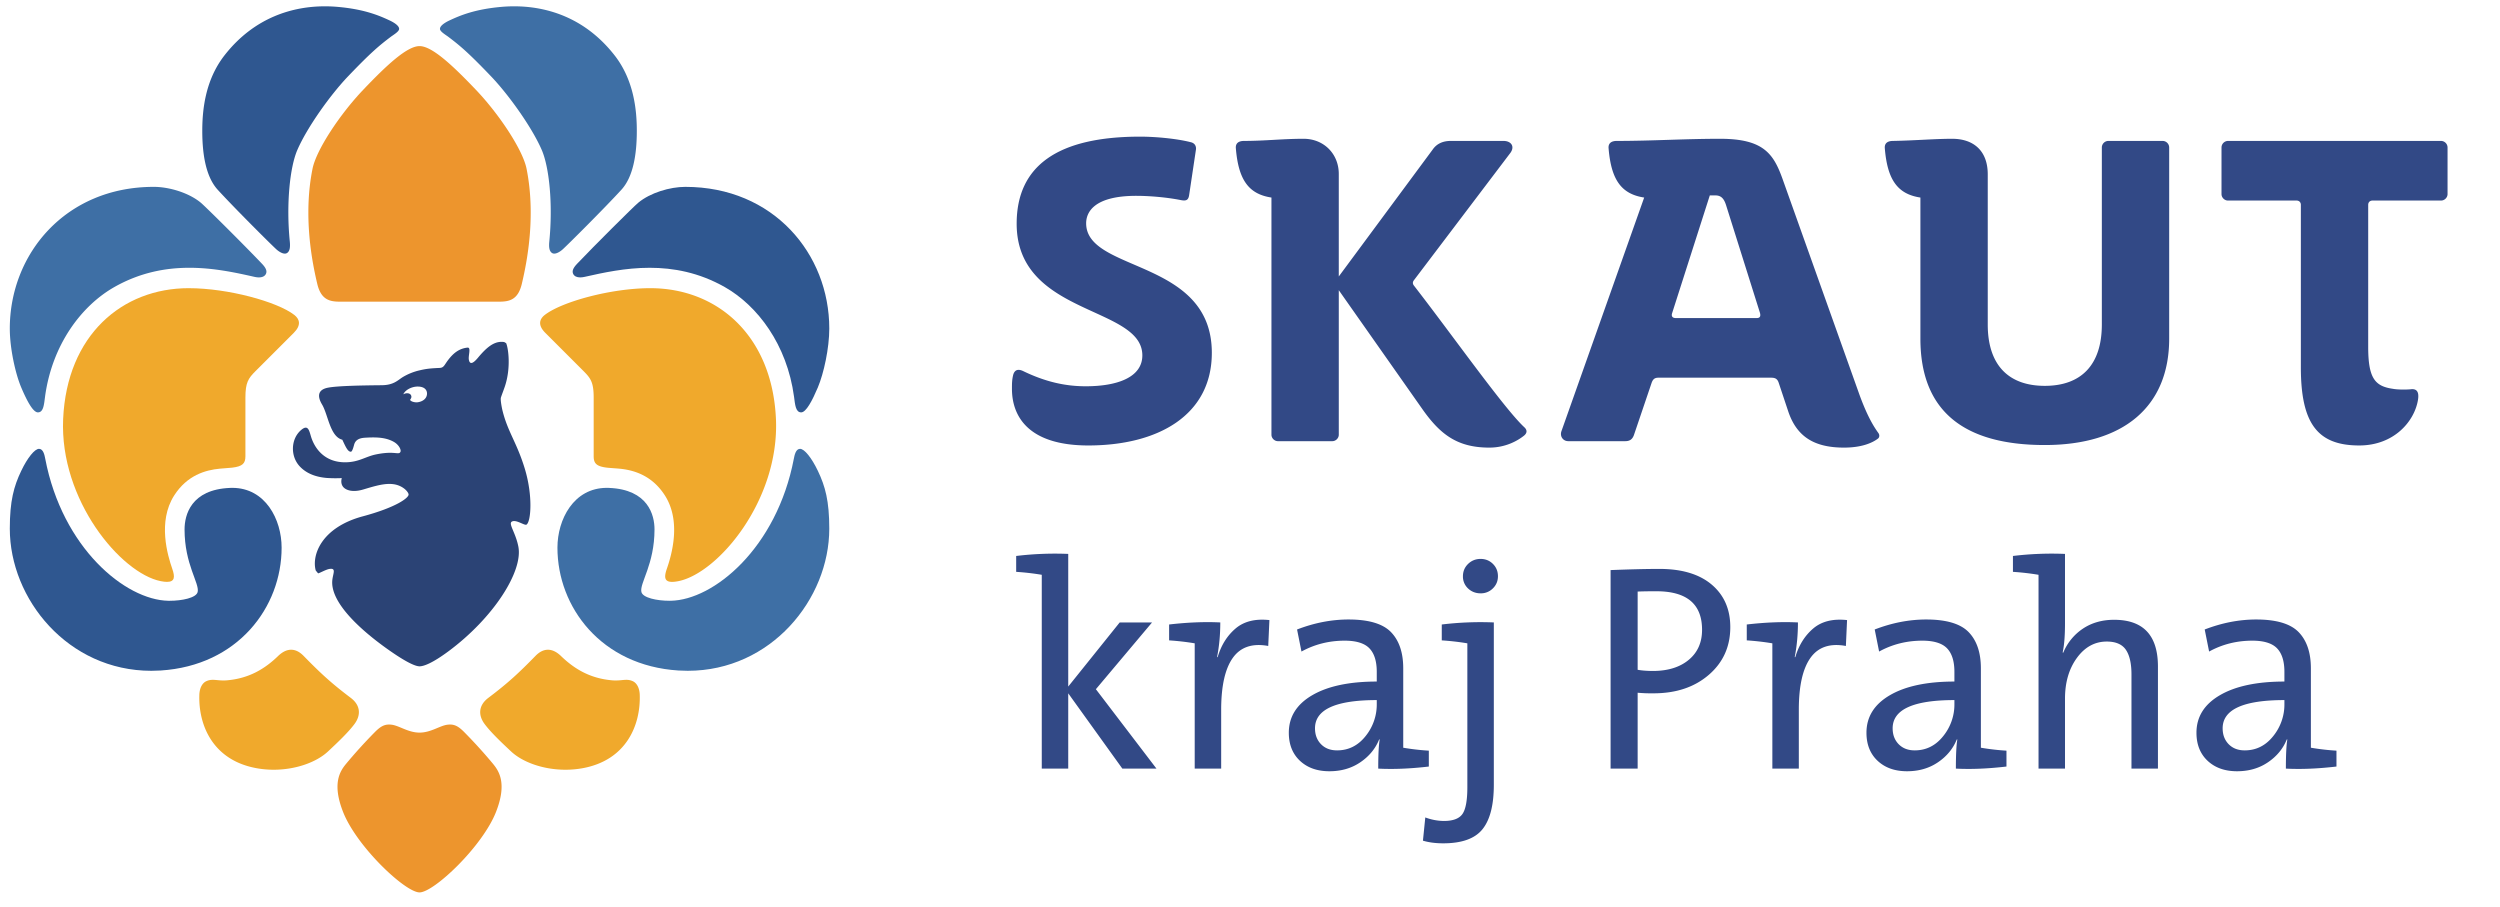 <svg width="204" height="74" xmlns="http://www.w3.org/2000/svg"><g fill-rule="nonzero" fill="none"><path d="M32.908 32.178c.169-.38.71-.635 1.17-.635.651 0 .801.37.761.654-.045.34-.341.566-.745.626a.687.687 0 0 1-.111.008c-.284 0-.575-.14-.5-.24.038-.05.135-.178.06-.332-.056-.118-.184-.17-.322-.17a.599.599 0 0 0-.313.09m8.018-4.285c-.669 0-1.247.481-1.934 1.308-.188.223-.387.415-.535.415-.093 0-.166-.078-.2-.272-.055-.324.19-.98-.087-.98h-.02c-.718.075-1.183.486-1.59 1.02-.313.411-.336.627-.7.638-.724.033-1.063.063-1.621.197a4.733 4.733 0 0 0-1.371.55c-.422.262-.738.656-1.727.664-1.582.014-3.592.05-4.372.2-.802.151-.915.66-.49 1.372.498.832.646 2.621 1.654 2.876.26.553.44.978.689.978h.021c.09-.02.18-.296.247-.55.139-.559.68-.583 1.037-.6.178-.01.348-.016.51-.016.663 0 1.21.088 1.698.362.416.235.62.653.541.815-.043.09-.102.113-.207.113-.063 0-.142-.009-.245-.017a4.306 4.306 0 0 0-.386-.018c-.277 0-.646.027-1.148.13-.873.175-1.409.644-2.534.644-1.677 0-2.5-1.136-2.794-2.15-.101-.347-.183-.676-.414-.676-.108 0-.25.073-.442.252-.77.72-.826 2.09-.03 2.925.527.555 1.265.843 2.155.925a10.864 10.864 0 0 0 1.262.014s-.127.348.064.656c.133.213.45.393.936.393.216 0 .465-.035.745-.119.78-.232 1.495-.455 2.136-.455.435 0 .837.103 1.2.375.165.122.367.348.367.494 0 .268-.983 1.035-3.738 1.776-3.387.912-4.181 3.18-3.838 4.42l.19.23h.003c.1 0 .612-.3.905-.354a.955.955 0 0 1 .154-.015c.375 0 .172.385.108.858-.262 1.881 2.41 4.252 4.77 5.887 1.308.904 2.01 1.213 2.34 1.213.337 0 1.037-.25 2.34-1.213 3.68-2.72 6.118-6.527 5.723-8.555-.224-1.15-.824-1.852-.538-2.037a.346.346 0 0 1 .19-.049c.162 0 .357.075.533.151.178.076.337.151.427.151.02 0 .037-.003.05-.01.368-.23.538-2.36-.144-4.589-.647-2.116-1.373-2.96-1.806-4.693-.056-.227-.194-.913-.134-1.095.058-.183.2-.549.305-.853.54-1.566.291-3.207.119-3.579l-.156-.09a1.463 1.463 0 0 0-.218-.017" fill="#2B4375"/><path d="M3.184 36.625c-.352 0-.941.727-1.453 1.8C1.13 39.682.8 40.874.8 43.14c0 5.744 4.744 11.597 11.55 11.597.25 0 .504-.008.76-.024 6.295-.398 9.87-5.165 9.87-10.024 0-2.293-1.316-4.88-4.028-4.88-.057 0-.114.002-.172.004-3.21.126-3.72 2.227-3.72 3.387 0 2.862 1.23 4.388 1.07 5.103-.107.483-1.278.72-2.284.72h-.104c-3.505-.058-8.654-4.295-10.051-11.593-.056-.298-.16-.804-.507-.805" fill="#2F5790"/><path d="M12.545 15.248C5.351 15.248.8 20.719.8 26.809c0 1.594.445 3.654.935 4.812.455 1.074.958 2.029 1.358 2.029.461 0 .498-.65.582-1.275.576-4.263 2.981-7.431 5.652-8.949 2.101-1.193 4.193-1.575 6.128-1.575 1.986 0 3.808.402 5.306.74.13.029.252.045.363.045.267 0 .473-.087.57-.276.111-.22.032-.47-.315-.835-1.39-1.465-4.59-4.648-4.992-4.983-.974-.812-2.583-1.294-3.842-1.294M41.955.515c-.348 0-.685.016-1.004.043-2.208.19-3.417.711-4.242 1.094-.442.205-.808.459-.808.705 0 .222.475.49.695.657.878.667 1.564 1.217 3.473 3.215 1.47 1.54 3.351 4.19 4.137 6.006.611 1.411.921 4.419.616 7.477-.045.461 0 .764.202.918a.332.332 0 0 0 .205.065c.247 0 .539-.213.686-.346.394-.354 3.389-3.334 4.787-4.862.945-1.03 1.262-2.817 1.262-4.803 0-1.669-.223-4.135-1.818-6.173C47.664 1.338 44.474.515 41.955.515" fill="#3E6FA5"/><path d="M26.515.515c-2.52 0-5.71.823-8.191 3.996-1.595 2.038-1.818 4.504-1.818 6.173 0 1.986.317 3.773 1.262 4.803 1.398 1.528 4.393 4.508 4.787 4.862.147.133.439.346.686.346a.332.332 0 0 0 .205-.065c.202-.154.247-.457.202-.918-.305-3.058.005-6.066.616-7.477.786-1.816 2.667-4.466 4.137-6.006 1.908-1.998 2.595-2.548 3.473-3.215.22-.167.695-.435.695-.657 0-.246-.366-.5-.808-.705-.825-.383-2.034-.904-4.242-1.094-.32-.027-.656-.043-1.004-.043" fill="#2F5790"/><path d="M15.399 23.515c-5.423 0-9.943 3.822-10.247 10.681-.293 6.613 4.712 12.575 7.958 13.225.205.041.376.06.517.06.658 0 .65-.428.428-1.07-.371-1.073-1.208-3.84.156-5.978 1.056-1.655 2.56-2.08 3.72-2.189.338-.03.79-.057 1.008-.083.854-.1 1.087-.348 1.087-.926v-4.794c0-1.218.23-1.565.82-2.154l3.126-3.125c.629-.629.483-1.124.04-1.466-1.395-1.079-5.415-2.18-8.613-2.18" fill="#F0A92C"/><path d="M65.286 36.625h-.001c-.347.001-.451.507-.507.805-1.397 7.298-6.545 11.535-10.05 11.592l-.104.001c-1.007 0-2.178-.237-2.286-.72-.16-.715 1.07-2.24 1.07-5.103 0-1.16-.51-3.26-3.72-3.387-.057-.002-.114-.004-.171-.004-2.712 0-4.03 2.587-4.03 4.88 0 4.86 3.578 9.626 9.872 10.024.256.016.51.024.76.024 6.806 0 11.55-5.853 11.55-11.597 0-2.265-.328-3.457-.93-4.716-.512-1.072-1.101-1.799-1.453-1.799" fill="#3E6FA5"/><path d="M55.924 15.248c-1.259 0-2.868.482-3.842 1.294-.4.335-3.6 3.518-4.992 4.983-.347.365-.426.615-.314.835.097.189.302.276.57.276.111 0 .233-.016.362-.045 1.5-.338 3.32-.74 5.306-.74 1.935 0 4.027.382 6.13 1.575 2.67 1.518 5.075 4.686 5.65 8.949.084.625.121 1.275.582 1.275.4 0 .903-.955 1.358-2.029.49-1.158.936-3.218.936-4.812 0-6.09-4.552-11.561-11.746-11.561" fill="#2F5790"/><path d="M53.071 23.515c-3.198 0-7.218 1.102-8.613 2.181-.443.342-.589.837.04 1.466l3.125 3.125c.59.59.821.936.821 2.154v4.794c0 .578.233.825 1.087.926.218.026.67.052 1.008.083 1.16.108 2.664.534 3.72 2.19 1.363 2.136.527 4.904.156 5.977-.222.642-.23 1.07.428 1.07.141 0 .312-.019.517-.06 3.246-.65 8.251-6.612 7.958-13.225-.304-6.859-4.825-10.68-10.247-10.68M44.713 53.018c-.358 0-.7.177-1.016.502-1.351 1.382-2.224 2.201-3.842 3.42-.82.616-.843 1.422-.315 2.134.506.683 1.377 1.507 2.166 2.246.924.866 2.606 1.49 4.434 1.49a7.75 7.75 0 0 0 1.374-.12c3.583-.64 4.766-3.505 4.69-5.979-.018-.62-.276-.983-.545-1.114a1.214 1.214 0 0 0-.556-.123c-.128 0-.258.014-.4.027a4.906 4.906 0 0 1-.465.026c-.082 0-.17-.003-.261-.01-1.872-.155-3.153-.976-4.194-1.98-.367-.355-.726-.519-1.07-.519M23.757 53.018c-.344 0-.703.164-1.07.518-1.04 1.005-2.322 1.826-4.194 1.981-.092.007-.179.01-.26.01-.173 0-.325-.013-.466-.026-.142-.013-.272-.027-.4-.027-.183 0-.36.028-.555.123-.27.131-.528.493-.546 1.114-.076 2.474 1.107 5.34 4.69 5.978.461.083.922.121 1.374.121 1.827 0 3.51-.624 4.434-1.49.79-.739 1.66-1.563 2.166-2.246.528-.712.504-1.518-.315-2.134-1.617-1.219-2.49-2.038-3.842-3.42-.317-.325-.658-.502-1.016-.502" fill="#F0A92C"/><path d="M34.235 3.762c-1.02 0-2.691 1.562-4.608 3.576-1.883 1.977-3.815 4.888-4.124 6.427-.31 1.54-.726 4.754.388 9.408.316 1.318 1.045 1.444 1.869 1.444h12.949c.824 0 1.554-.126 1.869-1.444 1.114-4.654.697-7.869.388-9.408-.307-1.539-2.24-4.45-4.123-6.427-1.918-2.014-3.591-3.576-4.608-3.576M36.723 59.122c-.069 0-.141.005-.218.015-.624.081-1.347.644-2.27.644s-1.646-.563-2.271-.644a1.662 1.662 0 0 0-.217-.015c-.412 0-.721.18-1.136.595a40.497 40.497 0 0 0-2.383 2.626c-.484.594-1.141 1.585-.239 3.896 1.107 2.839 5.082 6.581 6.246 6.581 1.164 0 5.139-3.742 6.246-6.581.902-2.311.245-3.302-.239-3.896a40.507 40.507 0 0 0-2.384-2.626c-.414-.415-.723-.595-1.135-.595" fill="#ED952D"/><g fill="#324986"><path d="M94.368 62.719h-2.784l-4.416-6.144v6.144h-2.16V46.903a20.93 20.93 0 0 0-2.088-.24v-1.296a26.24 26.24 0 0 1 4.248-.168v10.824l4.2-5.232h2.64l-4.584 5.448 4.944 6.48zM103.584 50.599l-.096 2.112c-1.296-.239-2.259.085-2.892.973-.631.888-.948 2.3-.948 4.235v4.8h-2.16V52.495a20.901 20.901 0 0 0-2.088-.24v-1.296c1.505-.174 2.897-.231 4.176-.168 0 .993-.087 1.938-.264 2.832h.048c.288-.975.777-1.754 1.464-2.339.689-.583 1.608-.811 2.76-.685zM116.592 62.55c-1.52.178-2.895.233-4.128.169 0-1.134.04-1.926.12-2.376h-.048c-.303.753-.816 1.374-1.536 1.861-.72.49-1.56.73-2.52.73-.992 0-1.791-.281-2.4-.85-.607-.567-.912-1.332-.912-2.293 0-1.295.636-2.315 1.908-3.059 1.272-.744 3.029-1.116 5.268-1.117v-.792c0-.863-.2-1.502-.6-1.919-.399-.415-1.071-.624-2.016-.625-1.28.001-2.455.297-3.528.888l-.36-1.8c1.409-.543 2.808-.815 4.2-.816 1.649.001 2.805.346 3.468 1.033.665.689.996 1.673.996 2.95v6.48a19.41 19.41 0 0 0 2.088.24v1.297zm-4.248-5.111v-.312c-3.36.001-5.04.77-5.04 2.304 0 .53.165.961.492 1.297.328.336.765.504 1.308.503.928.001 1.701-.383 2.316-1.15a4.101 4.101 0 0 0 .924-2.642zM122.232 47.023c0 .385-.135.714-.408.985a1.364 1.364 0 0 1-1.008.408c-.399 0-.74-.132-1.02-.396a1.314 1.314 0 0 1-.42-.996c0-.399.141-.735.42-1.008.28-.271.621-.408 1.02-.408.4 0 .736.137 1.008.408.273.273.408.608.408 1.007zm-.336 17.016c0 1.648-.307 2.856-.924 3.624-.615.768-1.683 1.152-3.204 1.152-.624 0-1.175-.072-1.656-.216l.192-1.896a4.43 4.43 0 0 0 1.512.288c.753 0 1.26-.192 1.524-.576.264-.384.396-1.112.396-2.184V52.495a20.901 20.901 0 0 0-2.088-.24v-1.296a26.218 26.218 0 0 1 4.248-.168v13.248zM141.192 51.175c0 1.585-.584 2.881-1.752 3.89-1.167 1.007-2.671 1.511-4.512 1.51a12.09 12.09 0 0 1-1.296-.048v6.192h-2.208v-16.2c1.6-.063 2.928-.095 3.984-.096 1.84.001 3.264.43 4.272 1.285 1.008.857 1.512 2.012 1.512 3.467zm-2.304.216c0-2.094-1.239-3.143-3.72-3.144a37.79 37.79 0 0 0-1.536.024v6.384c.369.066.809.097 1.32.096 1.2-.015 2.157-.323 2.868-.923.712-.6 1.068-1.411 1.068-2.437zM150.72 50.599l-.096 2.112c-1.296-.239-2.259.085-2.892.973-.632.888-.948 2.3-.948 4.235v4.8h-2.16V52.495a20.901 20.901 0 0 0-2.088-.24v-1.296c1.505-.174 2.896-.231 4.176-.168 0 .993-.087 1.938-.264 2.832h.048c.288-.975.777-1.754 1.464-2.339.688-.583 1.608-.811 2.76-.685zM163.728 62.55c-1.52.178-2.895.233-4.128.169 0-1.134.04-1.926.12-2.376h-.048c-.303.753-.816 1.374-1.536 1.861-.72.49-1.56.73-2.52.73-.991 0-1.791-.281-2.4-.85-.607-.567-.912-1.332-.912-2.293 0-1.295.636-2.315 1.908-3.059 1.272-.744 3.029-1.116 5.268-1.117v-.792c0-.863-.2-1.502-.6-1.919-.399-.415-1.071-.624-2.016-.625-1.28.001-2.455.297-3.528.888l-.36-1.8c1.409-.543 2.808-.815 4.2-.816 1.649.001 2.805.346 3.468 1.033.665.689.996 1.673.996 2.95v6.48a19.41 19.41 0 0 0 2.088.24v1.297zm-4.248-5.111v-.312c-3.36.001-5.04.77-5.04 2.304 0 .53.165.961.492 1.297.329.336.765.504 1.308.503.928.001 1.701-.383 2.316-1.15a4.101 4.101 0 0 0 .924-2.642zM176.088 62.719h-2.16v-7.68c0-.894-.151-1.566-.456-2.015-.303-.447-.824-.672-1.56-.673-.975.001-1.788.445-2.436 1.333-.648.888-.972 1.997-.972 3.323v5.712h-2.16V46.903a20.93 20.93 0 0 0-2.088-.24v-1.296a26.24 26.24 0 0 1 4.248-.168v5.664c0 1.01-.063 1.801-.192 2.376l.048.024a4.34 4.34 0 0 1 1.608-1.967c.72-.48 1.569-.72 2.544-.721 2.385.001 3.576 1.273 3.576 3.816v8.328zM190.656 62.55c-1.52.178-2.895.233-4.128.169 0-1.134.04-1.926.12-2.376h-.048c-.303.753-.816 1.374-1.536 1.861-.72.49-1.56.73-2.52.73-.991 0-1.791-.281-2.4-.85-.607-.567-.912-1.332-.912-2.293 0-1.295.636-2.315 1.908-3.059 1.272-.744 3.029-1.116 5.268-1.117v-.792c0-.863-.2-1.502-.6-1.919-.399-.415-1.071-.624-2.016-.625-1.28.001-2.455.297-3.528.888l-.36-1.8c1.409-.543 2.808-.815 4.2-.816 1.648.001 2.805.346 3.468 1.033.665.689.996 1.673.996 2.95v6.48a19.41 19.41 0 0 0 2.088.24v1.297zm-4.248-5.111v-.312c-3.36.001-5.04.77-5.04 2.304 0 .53.165.961.492 1.297.329.336.765.504 1.308.503.928.001 1.701-.383 2.316-1.15a4.101 4.101 0 0 0 .924-2.642z"/></g><path d="M96.365 16.33c.385.07.595.035.665-.385l.56-3.745c.035-.28-.105-.525-.42-.595-1.225-.315-3.01-.455-4.13-.455-6.685 0-10.08 2.345-10.08 7.105 0 7.525 10.255 6.685 10.255 10.745 0 1.785-2.03 2.52-4.62 2.52-1.645 0-3.255-.35-5.075-1.225-.49-.245-.735-.07-.84.28-.105.42-.105.735-.105 1.155 0 2.17 1.26 4.62 6.23 4.62 5.67 0 10.08-2.45 10.08-7.56 0-7.7-10.255-6.545-10.255-10.57 0-.84.56-2.24 4.095-2.24.98 0 2.415.105 3.64.35zm5.145-4.83c-.42 0-.7.175-.665.595.21 2.59 1.05 3.745 2.905 4.025v19.355c0 .28.245.525.525.525h4.445c.28 0 .525-.245.525-.525V23.68l6.79 9.66c1.47 2.1 2.87 3.185 5.495 3.185 1.33 0 2.31-.56 2.835-.98.21-.175.315-.42 0-.7-1.645-1.54-5.845-7.49-8.995-11.55-.105-.14-.105-.28 0-.42l7.875-10.395c.385-.525.07-.98-.56-.98h-4.305c-.665 0-1.155.245-1.47.7l-7.665 10.36v-8.365c0-1.645-1.225-2.87-2.87-2.87-1.715 0-3.15.175-4.865.175zm30.415 0c2.905 0 5.53-.175 8.435-.175 3.5 0 4.34 1.19 5.075 3.22l6.3 17.675c.665 1.82 1.19 2.625 1.54 3.115.105.14.105.35-.035.455-.455.35-1.33.735-2.765.735-2.415 0-3.85-.875-4.55-2.94l-.77-2.31c-.105-.35-.28-.455-.63-.455h-9.205c-.315 0-.455.14-.56.455l-1.435 4.235c-.105.28-.28.49-.7.49h-4.655c-.42 0-.7-.385-.56-.805l6.755-19.075c-1.855-.28-2.695-1.435-2.905-4.025-.035-.42.245-.595.665-.595zm11.41 14.455c.28 0 .35-.14.28-.42l-2.765-8.785c-.175-.56-.42-.805-.875-.805h-.455l-3.08 9.625c-.07.245.035.385.315.385h6.58zm13.37-9.835v11.515c0 5.845 3.465 8.68 10.15 8.68 6.405 0 10.15-3.115 10.15-8.68v-15.61a.538.538 0 0 0-.525-.525h-4.445a.538.538 0 0 0-.525.525V26.48c0 3.29-1.68 5.005-4.655 5.005-2.975 0-4.655-1.715-4.655-5.005V14.23c0-1.96-1.19-2.905-2.905-2.905-1.4 0-2.975.14-4.83.175-.42 0-.7.175-.665.595.21 2.59 1.05 3.745 2.905 4.025zm36.89.245h5.6c.28 0 .525-.245.525-.525v-3.815a.538.538 0 0 0-.525-.525H181.8a.538.538 0 0 0-.525.525v3.815c0 .28.245.525.525.525h5.6c.21 0 .35.14.35.35V29.98c0 4.585 1.365 6.37 4.76 6.37 2.87 0 4.515-1.995 4.795-3.71.105-.63-.07-.945-.595-.875-.385.035-1.05.035-1.435-.035-1.47-.21-2.03-.84-2.03-3.43V16.715c0-.21.14-.35.35-.35z" fill="#324986"/></g></svg>